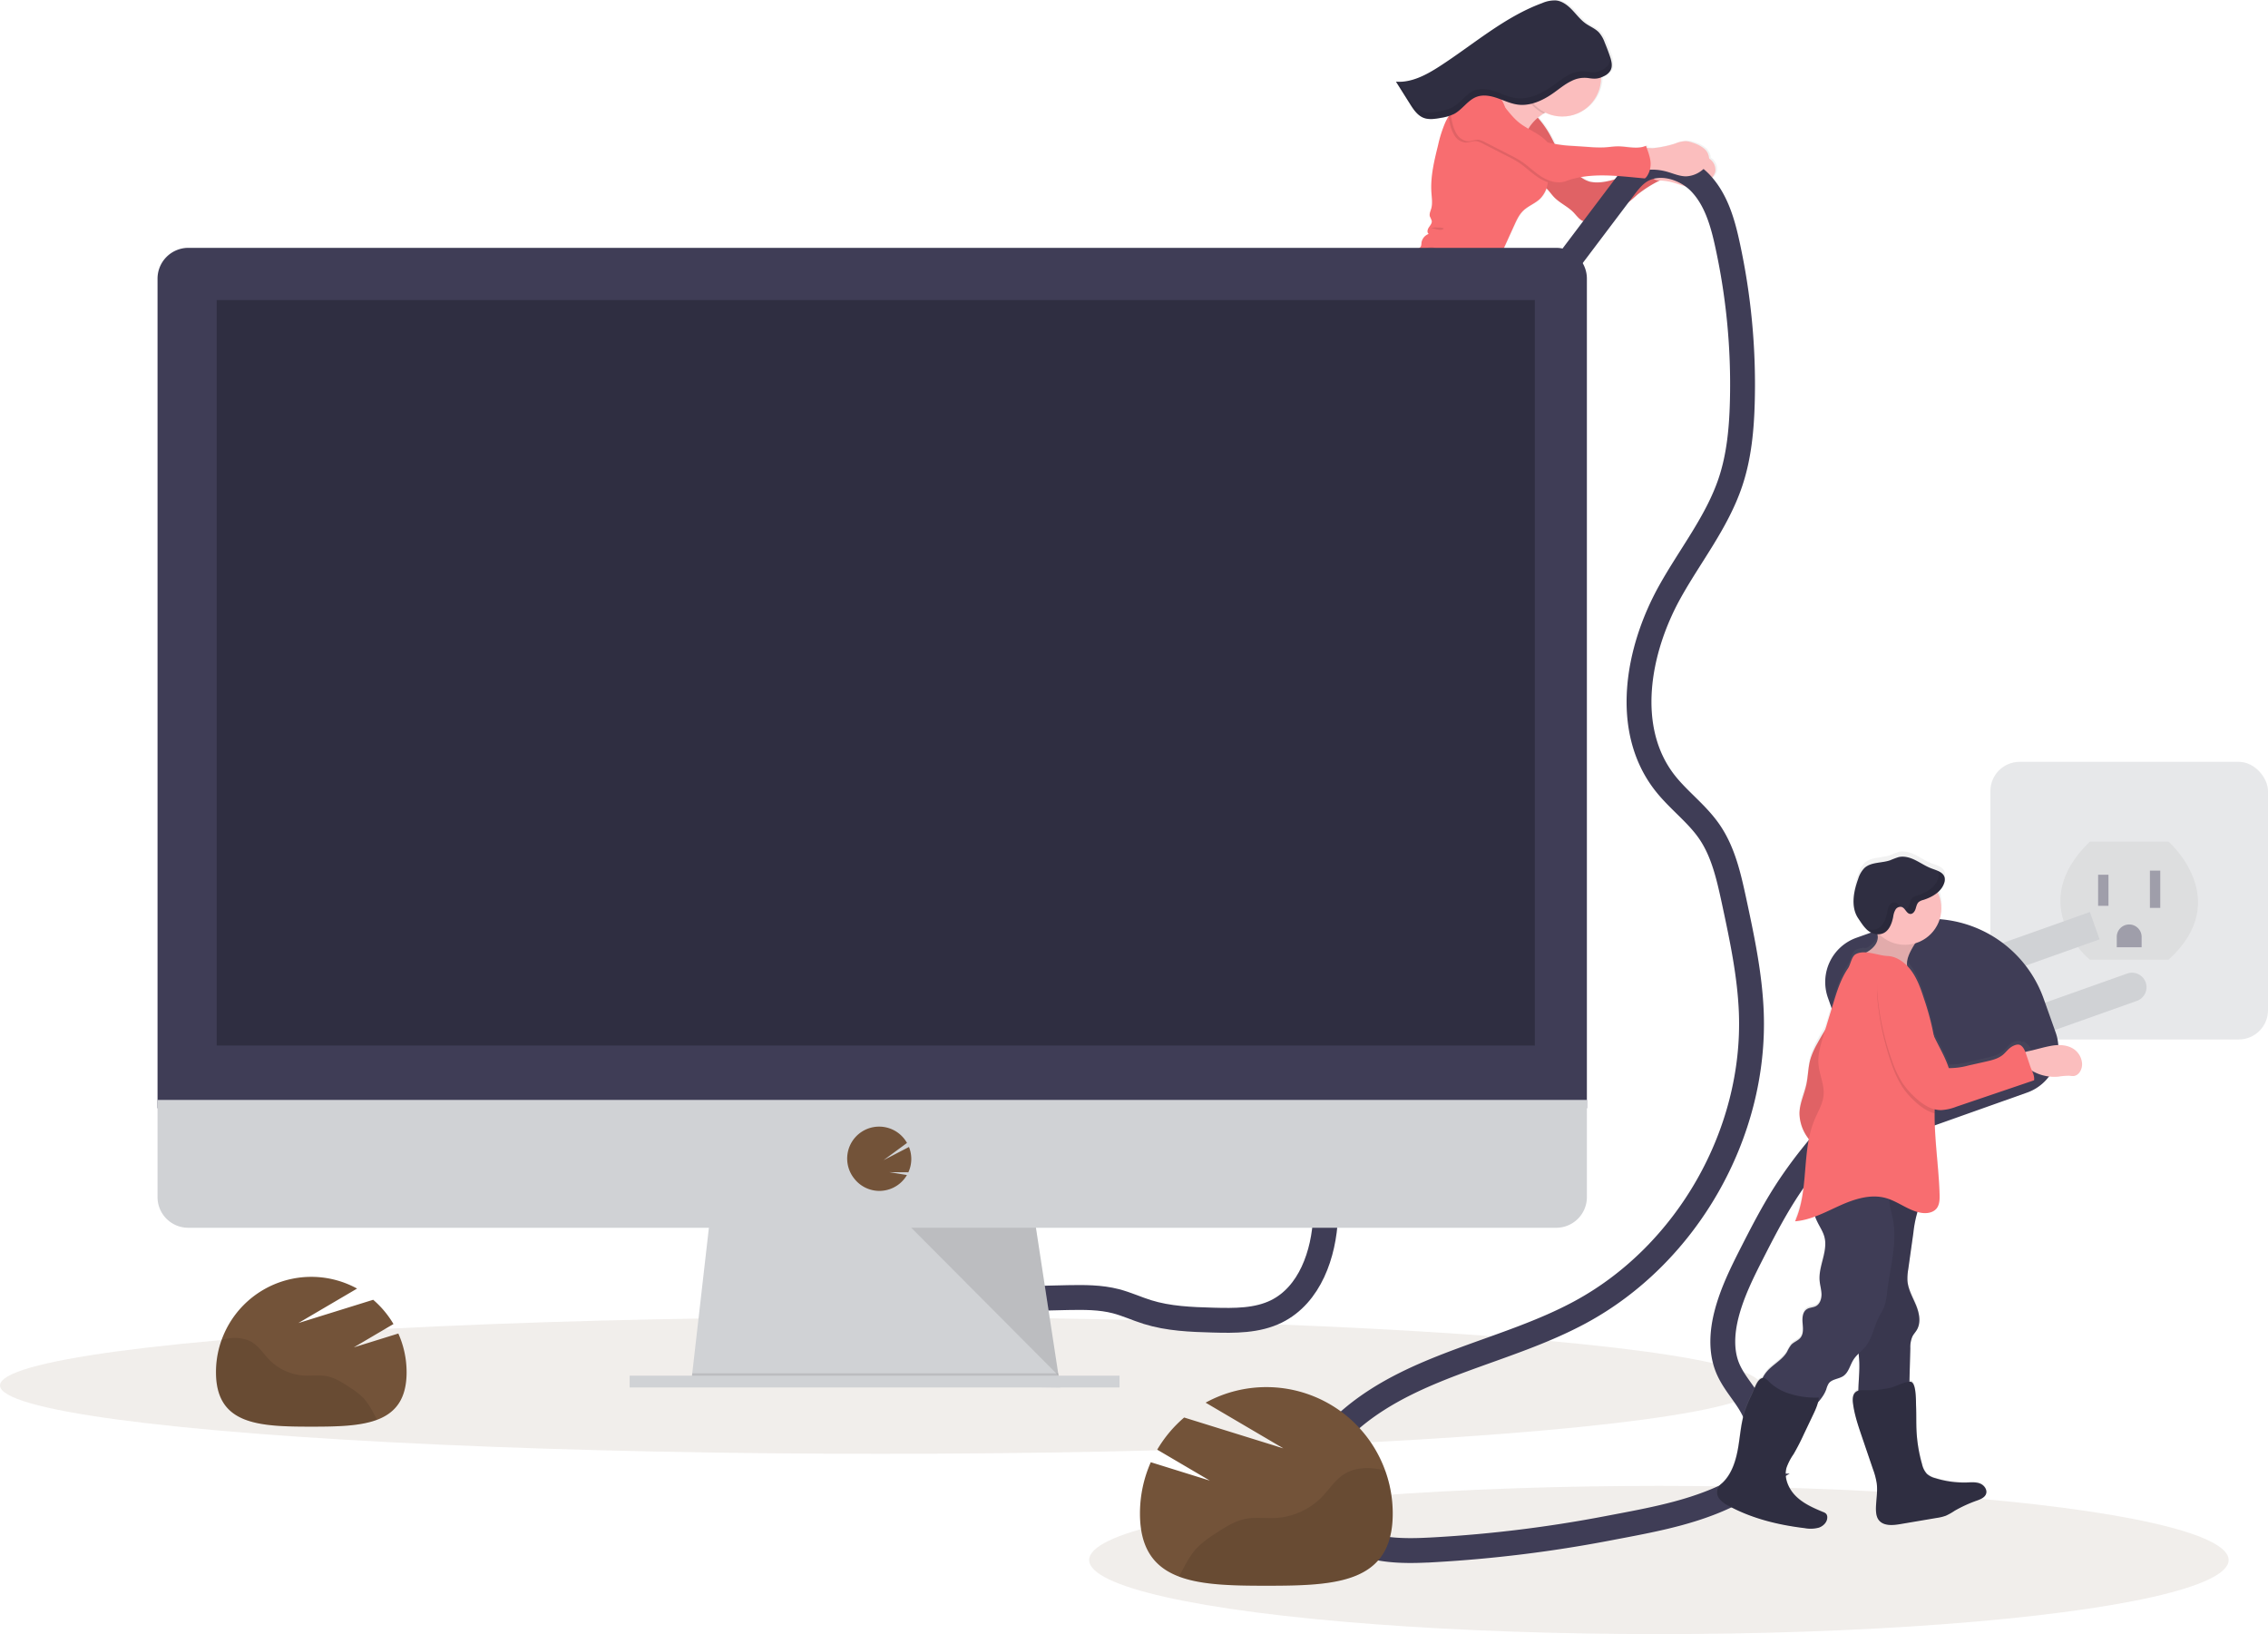 <svg data-name="Layer 1" xmlns="http://www.w3.org/2000/svg" xmlns:xlink="http://www.w3.org/1999/xlink" width="1094.72" height="788.69" viewBox="0 0 1094.72 788.69"><defs><linearGradient id="a" x1="2938.83" y1="215.4" x2="2938.83" y2="-91.93" gradientTransform="rotate(59.3 1726.545 -1812.88)" gradientUnits="userSpaceOnUse"><stop offset="0" stop-color="gray" stop-opacity=".25"/><stop offset=".54" stop-color="gray" stop-opacity=".12"/><stop offset="1" stop-color="gray" stop-opacity=".1"/></linearGradient><linearGradient id="b" x1="1364.21" y1="820.42" x2="1364.21" y2="492.03" gradientTransform="matrix(-1 -.04 -.04 1 2349.24 29.65)" xlink:href="#a"/></defs><g opacity=".5"><rect x="960.72" y="367.69" width="134" height="134" rx="14.12" fill="#d0d2d5"/><path d="M1008.72 406.2h38s32 28 0 57h-38s-32-26 0-57z" opacity=".1"/><path fill="#3f3d56" d="M1012.72 422.19h5v15h-5zm25-2h5v18h-5zm-10 26a6 6 0 0 1 6 6v5h-12v-5a6 6 0 0 1 6-6z"/></g><path d="M674.41 294.11c3.17-.07 6.33.17 9.49 0 2.89-.14 5.76-.61 8.65-.9 4.94-.49 9.92-.45 14.88-.66 3.26-.14 6.7-.46 9.34-2.38 2.48-1.79 3.86-4.71 6.07-6.83 9-8.65 15.17-20.22 23.17-29.82 2-2.44 4.09-4.87 5.9-7.48 3.47-5 5.92-10.67 8.36-16.27a45.11 45.11 0 0 0 2.4-6.42c.45-1.76.68-3.58 1.28-5.3 1.24-3.52 4.22-6.6 4.58-10.31l-.42.06c3.64-4.63 3.08-12.7 4.88-18.63a80.28 80.28 0 0 1 4.17-10.29l6.69-14.57c1.15-2.5 2.35-5.08 4.34-7 2.41-2.33 5.77-3.49 8.19-5.81a12.71 12.71 0 0 0 3.14-5.11l.21.2c1.28 1.25 2.28 2.78 3.53 4.07 2.69 2.78 6.42 4.37 9.16 7.1 1.4 1.39 2.55 3.08 4.24 4.09a4.7 4.7 0 0 0 5.44-.67c4.91-4.32 12.23-4.72 17.54-8.53 1.47-1.06 2.75-2.35 4.13-3.51a56.32 56.32 0 0 1 10.67-6.7 26.61 26.61 0 0 1 6.59.94c3.08.85 6.09 2.26 9.29 2.2a13.4 13.4 0 0 0 7.81-3c1.63-1.26 3.12-3 3.36-5a6.42 6.42 0 0 0-2.4-5.4c-.22-.19-.45-.36-.68-.53A6.68 6.68 0 0 0 876 127a16 16 0 0 0-5.45-2.78 11.69 11.69 0 0 0-3.44-.78 15.7 15.7 0 0 0-5.34 1.25 51.34 51.34 0 0 1-10.47 2.2c-.63.06-1.91-.07-3-.08l-.37-1.06c-4.16 1.92-9 .34-13.56.35-2.22 0-4.43.39-6.64.53a59.92 59.92 0 0 1-7.34-.16L813 126a87.11 87.11 0 0 1-9.42-1c-.83-1.69-1.66-3.38-2.59-5a46.27 46.27 0 0 0-5.49-7.63 26.52 26.52 0 0 1 2.64-2l.18-.11c.23-.13.51-.27.82-.41a18.93 18.93 0 0 0 27.06-17.08 14.5 14.5 0 0 0 1.6-.73c.3-.16.6-.33.89-.52l.43-.29a8.34 8.34 0 0 0 .78-.67c.12-.12.24-.24.35-.37a4.78 4.78 0 0 0 .57-.84c.06-.12.12-.23.17-.35s0-.09.05-.14.07-.18.1-.26 0-.12.05-.18l.06-.24a1.29 1.29 0 0 0 0-.19v-.44a1.64 1.64 0 0 1 0-.22 1.7 1.7 0 0 0 0-.22v-.22a1.62 1.62 0 0 0 0-.22v-.27a1.79 1.79 0 0 0 0-.23v-.91a1.16 1.16 0 0 0 0-.18 2.33 2.33 0 0 0 0-.28v-.16c0-.05 0-.2-.07-.3v-.14l-.09-.32v-.12c0-.11-.07-.22-.1-.33v-.1l-.12-.36v-.06c0-.17-.11-.35-.17-.52-.75-2.16-1.56-4.31-2.42-6.43a15.64 15.64 0 0 0-2.78-4.86c-1.77-1.88-4.31-2.82-6.43-4.32-2.5-1.76-4.37-4.25-6.49-6.47s-4.69-4.23-7.74-4.6a15.16 15.16 0 0 0-7.06 1.29c-18.37 6.78-33.41 20.14-49.88 30.74-6.41 4.13-13.59 8-21.18 7.47l6.7 10.64c.32.52.65 1 1 1.54s.7 1 1.07 1.5a12.07 12.07 0 0 0 3.51 3.22 7.69 7.69 0 0 0 1.08.52 8.88 8.88 0 0 0 1 .31c2.39.57 5 .09 7.42-.39.83-.16 1.66-.33 2.48-.52l1-.28h.16v.16c-.56 1-1.09 1.91-1.56 2.9a60.81 60.81 0 0 0-3.57 11.12c-1.89 7.5-3.79 15.16-3.29 22.86.17 2.6.61 5.26-.14 7.76-.36 1.23-1 2.49-.66 3.71a17.12 17.12 0 0 1 .92 2.18c.16 1.16-.76 2.16-1.42 3.12s-1 2.49-.06 3.16a5.39 5.39 0 0 0-3.57 4.45 3.79 3.79 0 0 1-.34 1.71 4.23 4.23 0 0 1-1 .93 5.39 5.39 0 0 0-1.87 3.36c-1.93 0-3.56 1.88-5.32 3a21.45 21.45 0 0 1-4.85 1.76c-4.83 1.54-9 4.71-12.77 8.05-2.1 1.83-4.22 3.85-5.14 6.47-.3.86-.46 1.76-.72 2.63a18.14 18.14 0 0 1-2.32 4.74 34.23 34.23 0 0 1-7 7.82 18.59 18.59 0 0 0-3.6 3.86c-1.53 2.21-4.64 2.87-6.28 5a23.75 23.75 0 0 1-2 3c-1.27 1.2-3.19 1.3-4.81 2-3.79 1.57-5.54 6-8.92 8.34a.94.94 0 0 1-.67.22c-.29 0-.46-.35-.71-.52-.49-.33-1.14-.08-1.72.07s-1.36.09-1.51-.49c-8.15-4.94-16.16-10.3-24.32-15.24l-3.72-2.25-19.9-12.06a1.48 1.48 0 0 0-1.57 0l-.62.43c-1-1.06-2.11-2-2.77-2.78-.27-.31-.54-.62-.82-.92a1.22 1.22 0 0 0 .53-.1 1 1 0 0 0 .43-1.3 3.26 3.26 0 0 0-.92-1.17 22.15 22.15 0 0 1-2.39-2.73 25.24 25.24 0 0 0-2.63-3.44 4.83 4.83 0 0 0-3.9-1.55 6.33 6.33 0 0 0-2.26.91 37.09 37.09 0 0 0-7.5 5.75.79.79 0 0 0-.33.62c0 .2.2.35.22.54a.7.7 0 0 1-.19.5 20.93 20.93 0 0 1-4.73 4.31q-3.81 2.85-7.45 5.92a10.42 10.42 0 0 0-3.48 4.25 8.31 8.31 0 0 0 .61 5.9c1.66 3.91 4.57 7.15 7.45 10.28a3.64 3.64 0 0 0 1.91 1.34 2.43 2.43 0 0 0 1.73-.42c1.77-1.16 2.06-3.56 2.19-5.66.05-1 .11-1.92.17-2.88a1.33 1.33 0 0 1 .11-.56 1.4 1.4 0 0 1 .61-.49l2.75-1.45c-.08-.13-.17-.26-.26-.39a11.21 11.21 0 0 1 6.49-.42c1.46.43 2.8 1.3 4.2 1.84a9.29 9.29 0 0 0 1 5.42c5.13.53 9.75 2.81 14.34 5.11a114.33 114.33 0 0 1 10.78 6.09q4.24 2.76 8.3 5.77c3.84 2.84 7.55 5.85 11.22 8.89a54.11 54.11 0 0 0 7.67 5.65c7.22 4.05 16.9 4.19 23.53-.86 8.36-6.37 19-9.68 28-15.19a31.6 31.6 0 0 0 7.25-5.57 4.94 4.94 0 0 1-.12.77c-.54 2.49-2.69 4.29-3.5 6.81-.63 2-.4 4.31-1.62 6-.93 1.29-2.67 2.21-2.72 3.8 0 .44.13.88.13 1.32a4.13 4.13 0 0 1-.48 1.59c-1 2.25-2.12 4.61-4.17 6-.8.55-1.82 1.05-2 2a1.89 1.89 0 0 1-.21.79c-.34.47-1.09.22-1.63.42-.75.28-.87 1.25-1.17 2a3.24 3.24 0 0 1-3.27 1.92c-6.83-.83-13.54 2.26-20.42 2.08-2.37-.07-4.73-.31-7.11-.33-7.3-.06-14.45 2-21.48 4a11.34 11.34 0 0 0-1.42 4.5 17.37 17.37 0 0 1-7.35.28 15.67 15.67 0 0 0-1.84-.25 2.77 2.77 0 0 0 .16-1.42 40.15 40.15 0 0 0-8.23 3.67c-1.71 1-3.52 2.4-3.68 4.37a6.57 6.57 0 0 0 .32 2.24l.93 3.53a3.72 3.72 0 0 0 .83 1.77c.31.3.72.48 1 .8a3.14 3.14 0 0 1 .54 1.27l.78 3.06a19.46 19.46 0 0 1 .62 3.11c.09 1 0 1.92.07 2.88a29.93 29.93 0 0 0 .69 4.7l1.11 5.54a18.91 18.91 0 0 0 1.31 4.5c.47 1 1.1 1.86 1.48 2.86.3.77.44 1.59.8 2.32a6.19 6.19 0 0 0 2.9 2.68 3.23 3.23 0 0 0 1.41.44c1.42 0 2.44-1.32 3.1-2.58a15.6 15.6 0 0 0 2.07-7.52c0-1.06-.21-2.11-.3-3.17-.24-3 .62-5.92.62-8.91a1.75 1.75 0 0 0-1.25-1.82c.09-2.54.08-5.23 1.42-7.4a11.15 11.15 0 0 1 2.44-2.65c.37 1.18.78 2.35 1.24 3.49 7.61-2.22 15.47-4.36 23.44-4.56zM837 140.54c-.54.2-1.09.4-1.65.58-4.66 1.55-10 3.06-14.82 2a12.87 12.87 0 0 1-4.06-2l-.35-.22c6.79-1.19 13.88-.9 20.88-.36z" transform="translate(-52.64 -55.65)" fill="url(#a)"/><path d="M811.42 74.6a15.45 15.45 0 0 1 5.31-1.23 11.65 11.65 0 0 1 3.42.79 16.08 16.08 0 0 1 5.44 2.8 6.51 6.51 0 0 1 2.41 5.4c-.23 2-1.71 3.73-3.33 5a13.27 13.27 0 0 1-7.76 3c-3.18.05-6.18-1.38-9.25-2.23a26.56 26.56 0 0 0-6.86-1 15 15 0 0 1-3.49-.22 3.74 3.74 0 0 1-2.68-2.06 5.28 5.28 0 0 1 0-3c.23-1.24.19-4.18 1.29-4.92.88-.6 4-.12 5.08-.21a50.14 50.14 0 0 0 10.42-2.12z" fill="#fbbebe"/><path d="M740.03 54.47a46.24 46.24 0 0 1 7.75 10c3.52 6.14 5.76 13.28 11.06 18a37.32 37.32 0 0 0 4.47 3.23 12.9 12.9 0 0 0 4.06 2c4.76 1.07 10.1-.42 14.74-2a93.35 93.35 0 0 0 13.33-6 11 11 0 0 0 1.56 5.48c1.11 1.57 3.38 2.49 5 1.5a59.3 59.3 0 0 0-11.53 7.13c-1.37 1.16-2.64 2.44-4.1 3.49-5.27 3.79-12.56 4.17-17.43 8.47a4.69 4.69 0 0 1-5.41.65c-1.69-1-2.84-2.72-4.23-4.11-2.74-2.74-6.46-4.34-9.15-7.13-1.25-1.29-2.25-2.82-3.53-4.08-1.83-1.8-4.21-3-5.89-5-1.25-1.47-2-3.26-3.17-4.83-1-1.36-2.18-2.55-3.07-4-2.18-3.47-2.16-8-.91-11.89s4.12-7.52 6.45-10.91z" fill="#f86d70"/><path d="M740.03 54.47a46.24 46.24 0 0 1 7.75 10c3.52 6.14 5.76 13.28 11.06 18a37.32 37.32 0 0 0 4.47 3.23 12.9 12.9 0 0 0 4.06 2c4.76 1.07 10.1-.42 14.74-2a93.35 93.35 0 0 0 13.33-6 11 11 0 0 0 1.56 5.48c1.11 1.57 3.38 2.49 5 1.5a59.3 59.3 0 0 0-11.53 7.13c-1.37 1.16-2.64 2.44-4.1 3.49-5.27 3.79-12.56 4.17-17.43 8.47a4.69 4.69 0 0 1-5.41.65c-1.69-1-2.84-2.72-4.23-4.11-2.74-2.74-6.46-4.34-9.15-7.13-1.25-1.29-2.25-2.82-3.53-4.08-1.83-1.8-4.21-3-5.89-5-1.25-1.47-2-3.26-3.17-4.83-1-1.36-2.18-2.55-3.07-4-2.18-3.47-2.16-8-.91-11.89s4.12-7.52 6.45-10.91z" opacity=".1"/><path d="M562.3 146.82a10.36 10.36 0 0 0-2.82-2.55 8.54 8.54 0 0 0-5.27-.54c-4.46.68-8.6 2.72-12.52 5-3.16 1.81-6.3 3.82-8.56 6.67a6.85 6.85 0 0 0-1.51 3 6.18 6.18 0 0 0 .23 2.73 6.6 6.6 0 0 0 3.57 4.62c2.09.82 4.42-.05 6.52-.85 2.82-1.09 5.92-2.1 8.82-1.24 2.15.64 4 2.27 6.27 2.33 2.67.08 4.83-2.08 6.53-4.14 1.47-1.8 4.69-5.05 4.48-7.58s-4.16-5.64-5.74-7.45zm33.7 77.83a17.27 17.27 0 0 1-7.5.31c-1.52-.28-3.38-.64-4.35.55a3.58 3.58 0 0 0-.61 1.48c-2.49 10.19-.21 21 4 30.65a.94.94 0 0 0 .28.42c.27.2.64.06.95-.07a11.28 11.28 0 0 0 2.83-1.65c1.92-1.74 2.33-4.57 2.42-7.16s.05-5.33 1.39-7.55c1.68-2.75 5.19-4.09 6.57-7 1.11-2.37.53-5.18-.45-7.6-.33-.84-.46-3-1.24-3.41s-3.4.79-4.29 1.03z" fill="#fbbebe"/><path d="M562.01 145.8a1 1 0 0 0 .42-1.3 3.38 3.38 0 0 0-.92-1.18 20.69 20.69 0 0 1-2.38-2.74 27.68 27.68 0 0 0-2.63-3.44 4.85 4.85 0 0 0-3.89-1.56 6 6 0 0 0-2.25.9 36.36 36.36 0 0 0-7.45 5.72c-.17.17-.36.38-.32.62s.2.34.22.54a.69.69 0 0 1-.18.49 20.68 20.68 0 0 1-4.7 4.29q-3.78 2.84-7.4 5.9a10.3 10.3 0 0 0-3.45 4.23 8.41 8.41 0 0 0 .63 5.89c1.67 3.92 4.58 7.16 7.45 10.31a3.78 3.78 0 0 0 1.92 1.35 2.42 2.42 0 0 0 1.72-.42c1.75-1.15 2-3.55 2.15-5.64l.16-2.89a1.29 1.29 0 0 1 .11-.55 1.35 1.35 0 0 1 .61-.49l2.72-1.44a8.77 8.77 0 0 0-8-4.16 3 3 0 0 1-2.14-.29 1.76 1.76 0 0 1 0-2.44 5.38 5.38 0 0 1 2.36-1.31c7.17-2.63 13.65-6.85 20.61-10a5.29 5.29 0 0 1 2.46-.57c.7.05 1.52.46 2.17.18zm28.25 104.72c-.32.6-.43 1.3-.78 1.89s-1.11 1-1.7.7a1.75 1.75 0 0 1-.66-.89 37.36 37.36 0 0 1-2.45-22.06 13.91 13.91 0 0 1 1.07-3.52c.53-1.08 1.3-2.18 1.08-3.36a39.64 39.64 0 0 0-8.18 3.64c-1.7 1-3.49 2.39-3.65 4.35a6.84 6.84 0 0 0 .33 2.24l.94 3.53a3.65 3.65 0 0 0 .84 1.77c.3.3.71.49 1 .81a3 3 0 0 1 .54 1.26l.79 3.06a19.6 19.6 0 0 1 .63 3.12c.09 1 0 1.92.08 2.88a31 31 0 0 0 .7 4.69l1.13 5.54a19.26 19.26 0 0 0 1.32 4.5c.47 1 1.1 1.86 1.49 2.87.29.77.44 1.59.8 2.32a6.29 6.29 0 0 0 2.89 2.69 3.39 3.39 0 0 0 1.41.45c1.41.05 2.42-1.32 3.08-2.58a15.56 15.56 0 0 0 2-7.5c0-1.06-.22-2.11-.31-3.17-.25-3 .59-5.91.58-8.9.02-2.8-3.94-2.27-4.97-.33z" fill="#f86d70"/><path d="M736.98 76.29a22.08 22.08 0 0 1-8-6.25 38.19 38.19 0 0 1-3-4.45 135.15 135.15 0 0 1-9.75-20.07c4.26.87 8.73 1.66 12.92.46a17.84 17.84 0 0 0 6-3.18 51.87 51.87 0 0 0 6.32-6.17 60.76 60.76 0 0 0 5 8c1.07 1.44 4.69 4.37 4.42 6.33s-4.27 2.94-5.89 3.87l-.17.11a22.68 22.68 0 0 0-6.15 5.73c-3.14 4.46-4.23 10.68-1.7 15.62z" fill="#fbbebe"/><path d="M745.08 54.79a18.74 18.74 0 0 1-9.85-12 51.87 51.87 0 0 0 6.32-6.17 60.76 60.76 0 0 0 5 8c1.07 1.44 4.69 4.37 4.42 6.33s-4.27 2.91-5.89 3.84z" opacity=".1"/><circle cx="754.08" cy="37.53" r="18.73" fill="#fbbebe"/><path d="M713.11 154.2a8.74 8.74 0 0 1-8.62.21 16.59 16.59 0 0 1-3.72-3.13c-6.15-6.31-12-13-16.11-20.83a14.44 14.44 0 0 1-1.82-5.37 5.9 5.9 0 0 1 1.93-5.12 4.16 4.16 0 0 0 1-.93 3.75 3.75 0 0 0 .33-1.7 5.31 5.31 0 0 1 3.54-4.43c-1-.68-.6-2.19.05-3.16s1.56-2 1.4-3.12a17.12 17.12 0 0 0-.92-2.18c-.36-1.22.29-2.48.64-3.7.73-2.5.29-5.16.11-7.76-.53-7.7 1.34-15.34 3.19-22.83a61.24 61.24 0 0 1 3.52-11.1c.47-1 1-2 1.54-2.89a76.83 76.83 0 0 1 6.29-8.75 11.36 11.36 0 0 1 4.29-3.84 4.24 4.24 0 0 1 .5-.18 10.88 10.88 0 0 1 3.82-.29c3.38.21 6.93 1 9.34 3.38s3.19 5.72 4.28 8.94a24.63 24.63 0 0 0 1.26 3.15c1.59 3.16 4.18 5.68 6.73 8.13l2.77 2.67c1.39 1.34 3.8 1 5.11 2.41a6.48 6.48 0 0 1 1.17 2.24 34.75 34.75 0 0 1 2.55 11.33 18.75 18.75 0 0 1-.15 2.59 13.64 13.64 0 0 1-3.79 8c-2.4 2.31-5.74 3.45-8.13 5.77-2 1.92-3.16 4.49-4.3 7l-6.61 14.54a82.39 82.39 0 0 0-4.11 10.25c-2.08 6.99-.9 16.85-7.08 20.7z" fill="#f86d70"/><path d="M655.36 236.6c-4.94.2-9.89.14-14.81.61-2.87.28-5.73.75-8.61.87-3.14.14-6.29-.11-9.44-.05-7.93.17-15.75 2.28-23.38 4.46a44.4 44.4 0 0 1-3.31-16.57 10.57 10.57 0 0 1 0-1.13 11.37 11.37 0 0 1 1.41-4.58c7-2 14.1-4 21.37-3.9 2.37 0 4.72.28 7.08.35 6.85.21 13.51-2.86 20.31-2a3.2 3.2 0 0 0 3.25-1.91c.29-.74.41-1.71 1.16-2 .54-.2 1.28.05 1.62-.41a2.1 2.1 0 0 0 .21-.79c.2-1 1.21-1.45 2-2 2-1.38 3.13-3.74 4.13-6a4.07 4.07 0 0 0 .47-1.58c0-.44-.14-.88-.13-1.33 0-1.58 1.77-2.49 2.69-3.78 1.21-1.7 1-4 1.59-6 .8-2.52 2.93-4.31 3.46-6.79a4.94 4.94 0 0 0 .12-.77 31.32 31.32 0 0 1-7.21 5.54c-8.88 5.47-19.5 8.74-27.79 15.07-6.58 5-16.22 4.85-23.42.78a54.16 54.16 0 0 1-7.66-5.67c-3.66-3-7.36-6.07-11.19-8.93q-4-3-8.29-5.79a114.13 114.13 0 0 0-10.74-6.29c-4.58-2.32-9.19-4.62-14.29-5.17a10.53 10.53 0 0 1-.28-8.64 29.14 29.14 0 0 1 4.68-7.55 21.78 21.78 0 0 1 5.36-5.47 1.46 1.46 0 0 1 1.56 0l19.82 12.17 3.71 2.27c8.13 5 16.13 10.35 24.26 15.32.15.57.94.64 1.51.49s1.22-.39 1.71-.06c.24.16.41.46.71.52a1 1 0 0 0 .66-.22c3.36-2.31 5.08-6.75 8.85-8.3 1.61-.66 3.52-.76 4.78-2a22.71 22.71 0 0 0 2-3c1.63-2.13 4.72-2.77 6.23-5a18.35 18.35 0 0 1 3.57-3.84 33.83 33.83 0 0 0 7-7.79 18.08 18.08 0 0 0 2.29-4.72c.26-.87.42-1.77.71-2.63.91-2.62 3-4.63 5.09-6.45 3.79-3.32 7.88-6.47 12.68-8a21.44 21.44 0 0 0 4.83-1.75c1.93-1.18 3.7-3.37 5.91-2.86a5 5 0 0 1 2.19 1.38 69.61 69.61 0 0 1 7.45 8.53q5.35 6.81 10.69 13.63a15.75 15.75 0 0 0 4.19 4.15 11.49 11.49 0 0 0 7.75 1c-.35 3.71-3.3 6.77-4.52 10.29-.59 1.71-.82 3.53-1.26 5.28a43.25 43.25 0 0 1-2.37 6.41c-2.4 5.59-4.82 11.21-8.26 16.23-1.78 2.61-3.83 5-5.84 7.45-7.93 9.57-14 21.11-23 29.72-2.18 2.11-3.56 5-6 6.81-2.65 1.96-6.07 2.26-9.26 2.39z" fill="#434175"/><path d="M693.04 109.72a5.43 5.43 0 0 0-2.5.75c1.83-.64 4.06 1.07 5.75.26.79-.38.67-.49 0-.72-1.01-.34-2.23-.03-3.25-.29z" opacity=".1"/><path fill="#d0d2d5" d="M935.241 466.28l73.503-26.101 4.685 13.192-73.503 26.102zm24.589 27.357l66.906-23.759a7 7 0 0 1 8.94 4.254 7 7 0 0 1-4.255 8.94l-66.907 23.758-4.684-13.193z"/><path d="M896.087 452.598l16.303-5.789a58 58 0 0 1 74.065 35.248l5.789 16.303a22.68 22.68 0 0 1-13.783 28.962l-49.587 17.608a22.68 22.68 0 0 1-28.962-13.783l-17.608-49.587a22.68 22.68 0 0 1 13.783-28.962z" fill="#3f3d56"/><path d="M692.14 119.48a3.88 3.88 0 0 0-2.11-.13 4.46 4.46 0 0 0-2.75 1.35 1.5 1.5 0 0 0 1.23 0 7.27 7.27 0 0 1 2-.22c.58 0 2.31.64 2.76.36.66-.43-.68-1.19-1.13-1.36zm54.99-31.54a19.42 19.42 0 0 1-4.28-2.06c-3.51-2.23-6.46-5.26-9.93-7.54a55.25 55.25 0 0 0-5.43-3l-11.71-6a11.87 11.87 0 0 0-2.84-1.16c-1.91-.42-4.06.86-6 .59a7.23 7.23 0 0 1-4.88-3.37 17.57 17.57 0 0 1-2.2-5.67 29.09 29.09 0 0 1-.67-3.59 16 16 0 0 1-.07-3.79 9.48 9.48 0 0 1 3.3-6.46 12.09 12.09 0 0 1 4.64-2 19.37 19.37 0 0 1 3.21-.53 11.43 11.43 0 0 1 1.85 0c4.42.35 8.16 3.35 11.11 6.65 1.55 1.74 3 3.61 4.48 5.38a24.63 24.63 0 0 0 1.26 3.15c1.59 3.16 4.18 5.68 6.73 8.13l2.77 2.67c1.39 1.34 3.8 1 5.11 2.41a6.48 6.48 0 0 1 1.17 2.24 34.75 34.75 0 0 1 2.53 11.36 18.75 18.75 0 0 1-.15 2.59zm-91.07 127.98l-60.26 8.87a11.37 11.37 0 0 1 1.41-4.58c7-2 14.1-4 21.37-3.9 2.37 0 4.72.28 7.08.35 6.85.21 13.51-2.86 20.31-2a3.2 3.2 0 0 0 3.25-1.91c.29-.74.41-1.71 1.16-2 .54-.2 1.28.05 1.62-.41a2.1 2.1 0 0 0 .21-.79c.2-1 1.21-1.45 2-2 2-1.38 3.13-3.74 4.13-6a4.07 4.07 0 0 0 .47-1.58c0-.44-.14-.88-.13-1.33 0-1.58 1.77-2.49 2.69-3.78 1.21-1.7 1-4 1.59-6 .8-2.52 2.93-4.31 3.46-6.79l.26-.34 10.26-4z" opacity=".1"/><ellipse cx="425" cy="668.67" rx="425" ry="33" fill="#735339" opacity=".1"/><ellipse cx="800.72" cy="752.92" rx="275" ry="35.77" fill="#735339" opacity=".1"/><path d="M475.25 641.95l.28-14.16q20-1.14 40-1.52c7.74-.14 15.58-.19 23.07 1.75 5.19 1.35 10.1 3.63 15.22 5.23 10.2 3.18 21 3.6 31.71 3.89 10.39.29 21.24.39 30.57-4.2 16.15-8 22.94-27.65 23.73-45.64s-2.79-36.12-.3-54" fill="none" stroke="#3f3d56" stroke-miterlimit="10" stroke-width="12"/><path fill="#d0d2d5" d="M511.81 669.66l-178.19-2.28.52-4.57 8.62-75.39h156.48l11.52 75.39.88 5.71.17 1.14z"/><path opacity=".1" d="M511.64 668.52h-88.93l-89.09-1.14.52-4.57h176.62l.88 5.71z"/><path fill="#d0d2d5" d="M303.92 663.95h236.45v5.71H303.92z"/><path d="M765.96 134.62a14.87 14.87 0 0 0-14.8-15H90.84a14.88 14.88 0 0 0-14.8 15v400.26h689.92z" fill="#3f3d56"/><path d="M76.04 530.88v46.89a14.8 14.8 0 0 0 14.8 14.8h660.32a14.8 14.8 0 0 0 14.8-14.8v-46.89z" fill="#d0d2d5"/><path fill="#2f2e41" d="M104.6 144.8h636.23v359.81H104.6z"/><path d="M424.43 574.78a15.43 15.43 0 0 0 12.13-5.89 15.28 15.28 0 0 0 1.2-1.77l-8.46-1.39 9.15.07a15.44 15.44 0 0 0 .29-12.22l-12.27 6.37 11.32-8.32a15.42 15.42 0 1 0-25.43 17.25 15.4 15.4 0 0 0 12.07 5.9z" fill="#735339"/><path opacity=".1" d="M439.85 592.56l71.09 71.39-10.91-71.39h-60.18z"/><path d="M745.18 141.87l38.18-50.59c2.28-3 4.63-6.13 7.76-8.29 9-6.22 22.19-2.54 29.72 5.43s10.69 19.06 13 29.78a316.11 316.11 0 0 1 7.16 75.15c-.32 13.29-1.51 26.72-5.74 39.33-6.42 19.18-19.43 35.33-29.26 53-15.83 28.47-22.46 66.44-2.42 92.13 6.53 8.37 15.42 14.77 21.45 23.51 6.81 9.87 9.46 21.94 12 33.66 3.79 17.7 7.59 35.51 8.29 53.6 2.26 58.49-31.09 116.93-82.59 144.75-35.75 19.32-79 24.92-110.09 51.12-11 9.23-20.48 22.8-17.78 36.86 2.2 11.41 12.22 20.08 23.22 23.85s22.93 3.46 34.53 2.8a636.33 636.33 0 0 0 83-10.25c23.23-4.44 46.42-8.27 66.67-20.49a14 14 0 0 0 5.05-4.53c1.31-2.19 1.53-4.84 1.71-7.39.55-7.51 1.07-15.3-1.58-22.35-3.09-8.24-10.14-14.48-13.52-22.6s-2.77-17.47-.58-26c2.7-10.54 7.61-20.36 12.55-30.05 4.81-9.44 9.69-18.85 15.35-27.8 15.94-25.16 37.72-46 59.27-66.55" fill="none" stroke="#3f3d56" stroke-miterlimit="10" stroke-width="12"/><path d="M808.36 69.35a15 15 0 0 1 5.31-1.23 12 12 0 0 1 3.42.78 16.1 16.1 0 0 1 5.44 2.81 6.49 6.49 0 0 1 2.41 5.4c-.23 2-1.71 3.72-3.33 5a13.22 13.22 0 0 1-7.76 3c-3.18 0-6.18-1.38-9.25-2.24a26.55 26.55 0 0 0-6.86-1 15 15 0 0 1-3.49-.23 3.73 3.73 0 0 1-2.68-2.05 5.38 5.38 0 0 1 0-2.95c.24-1.24.2-4.19 1.3-4.93.88-.59 4-.11 5.08-.2a51.46 51.46 0 0 0 10.41-2.16z" fill="#fbbebe"/><path d="M794.49 70.35c-4.14 1.9-9 .32-13.5.31-2.21 0-4.41.37-6.61.5a59.44 59.44 0 0 1-7.31-.19l-7.32-.5a62.44 62.44 0 0 1-12.79-1.76c-3.58-4.22-9.39-6.08-13.71-9.52-3.46-2.76-5.94-6.52-8.89-9.83s-6.69-6.3-11.1-6.65a16.41 16.41 0 0 0-5.07.54 11.82 11.82 0 0 0-4.63 2 9.44 9.44 0 0 0-3.3 6.46 21.68 21.68 0 0 0 .73 7.38 17.62 17.62 0 0 0 2.2 5.68 7.34 7.34 0 0 0 4.89 3.37c1.93.26 4.07-1 6-.6a11.87 11.87 0 0 1 2.84 1.16l11.72 6a56.26 56.26 0 0 1 5.42 3c3.48 2.28 6.42 5.31 9.93 7.54s7.94 3.63 11.84 2.17c12-4.47 25.52-2.39 38.25-1.28-.08-.24.44-.46.59-.66a10.75 10.75 0 0 0 2-7.49c-.31-2.63-1.31-5.11-2.18-7.63z" fill="#f86d70"/><path d="M774.36 36.66a6.85 6.85 0 0 0 3-2.68c1.14-2.11.44-4.7-.34-7s-1.57-4.31-2.44-6.43a15.49 15.49 0 0 0-2.78-4.87c-1.77-1.89-4.3-2.84-6.41-4.33-2.5-1.77-4.37-4.28-6.48-6.49S754.22.6 751.18.23a14.94 14.94 0 0 0-6.82 1.27c-18.26 6.71-33.19 20-49.54 30.54-6.36 4.11-13.5 7.94-21 7.39l6.71 10.66c1.71 2.73 3.63 5.62 6.63 6.79 2.65 1 5.61.5 8.39 0a22.61 22.61 0 0 0 6.39-1.92c4-2.17 6.57-6.68 10.87-8.25 3.21-1.17 6.79-.45 10 .67s6.36 2.64 9.74 3.1c6 .81 12-1.9 17-5.4 3-2.08 5.73-4.47 9-6a13.56 13.56 0 0 1 8-1.41c3.03.42 4.81.56 7.81-1.01z" fill="#2f2e41"/><path d="M777.36 33.98c1.12-2.07.46-4.61-.3-6.84a6 6 0 0 1-.5 3.77 7 7 0 0 1-3 2.68c-3 1.58-4.82 1.44-7.9.93a13.66 13.66 0 0 0-8 1.41c-3.25 1.57-6 4-9 6-5 3.5-11 6.2-17 5.39-3.39-.45-6.52-2-9.74-3.1s-6.81-1.84-10-.67c-4.29 1.57-6.83 6.09-10.86 8.25a22.71 22.71 0 0 1-6.39 1.92c-2.79.54-5.75 1.07-8.39 0-3-1.16-4.92-4.06-6.64-6.79l-4.75-7.55h-1.15l6.71 10.66c1.71 2.73 3.63 5.62 6.63 6.79 2.65 1 5.61.5 8.39 0a22.61 22.61 0 0 0 6.39-1.92c4-2.17 6.57-6.68 10.87-8.25 3.21-1.17 6.79-.45 10 .67s6.36 2.64 9.74 3.1c6 .81 12-1.9 17-5.4 3-2.08 5.73-4.47 9-6a13.56 13.56 0 0 1 8-1.41c3.08.5 4.9.64 7.89-.93a6.85 6.85 0 0 0 3-2.71z" opacity=".1"/><path d="M881.7 773.66a10 10 0 0 1 2.18-2.42c4.37-4.12 6.4-10.18 7.48-16.12s1.39-12 3.12-17.81a57.24 57.24 0 0 1 3.52-8.67c1-2.14 2.25-6.34 4.09-7.83a2.66 2.66 0 0 1 1.26-.61 14.65 14.65 0 0 1 3.62-4.82c2.86-2.59 6.35-4.65 8.26-8a17.64 17.64 0 0 1 1.93-3.29c1.29-1.43 3.33-2 4.52-3.51 1.55-1.94 1.2-4.71 1-7.19s0-5.43 2.14-6.72c1.28-.79 2.93-.72 4.26-1.41 2-1 2.79-3.53 2.75-5.78s-.74-4.44-.92-6.68c-.56-7.16 4.16-14.28 2.33-21.22-.69-2.63-2.26-4.92-3.43-7.36a17.2 17.2 0 0 1-1-2.54 35.57 35.57 0 0 1-9.73 2.35c5.51-12.36 4.11-26.73 6.68-40l-.33-.46a20.71 20.71 0 0 1-4.22-11.85c0-5 2.31-9.57 3.35-14.4.88-4.12.85-8.41 2-12.45a38.32 38.32 0 0 1 3.17-7.22c1.25-2.32 2.56-4.59 3.93-6.83q1.92-6.36 3.85-12.72c1.8-6 3.65-12 7.15-17.14 1.28-1.89 1.67-5.7 3.64-6.84a8.73 8.73 0 0 1 5.2-.91c2.78-1.56 5.22-3.81 5.57-6.89a6.68 6.68 0 0 0-.2-2h-.34c-4.41-.41-6.63-4.29-8.92-7.68-3.71-5.51-2.29-12.95 0-19.2a13 13 0 0 1 3-5.29c3.21-3 8.29-2.34 12.43-3.79a42.64 42.64 0 0 1 4.11-1.55c2.75-.65 5.63.26 8.15 1.52s4.87 2.92 7.51 3.92 5.9 1.79 6.55 4.5a4.91 4.91 0 0 1-.23 2.73 10.18 10.18 0 0 1-3.08 4.45 17.82 17.82 0 0 1-10.87 24.83 49 49 0 0 0-2.12 3.73c-1.16 2.24-2.14 4.88-1.75 7.28a21.37 21.37 0 0 1 2 2.44c2.87 4 4.5 8.7 6 13.38a139.66 139.66 0 0 1 4.84 18.27c2.44 5.18 5.42 10.14 7.19 15.59a35.2 35.2 0 0 0 9.38-1.25l8.44-1.92c2.93-.66 6-1.38 8.3-3.32 1.22-1 2.17-2.33 3.41-3.33s3.73-2.15 5.09-1.33a4 4 0 0 1 .69.53c1.23-2.5 9.1 7.73 3.72 8.74l.35 1c.71 2.07 2.22 4.59 1.84 6.75L997 588.21a23.19 23.19 0 0 1-7.56 1.67 12.21 12.21 0 0 1-3-.4v1.99c-.1 13.19 2 26.3 2.39 39.48.07 2.4 0 5-1.52 6.88-1.7 2.06-4.72 2.46-7.35 2a16.65 16.65 0 0 1-1.86-.41 69.45 69.45 0 0 0-1.92 10.1l-2.49 17.76a26.45 26.45 0 0 0-.39 5.54c.29 4.18 2.5 7.94 4.1 11.81s2.55 8.5.44 12.11c-.65 1.12-1.56 2.08-2.15 3.24a13.1 13.1 0 0 0-1 5.67q-.23 8.1-.44 16.18a1.89 1.89 0 0 1 1.26.26c2.08 1.61 1.85 9.33 2 11.72.16 4 0 8.08.22 12.12a71.1 71.1 0 0 0 2.68 16.13 10.29 10.29 0 0 0 2.29 4.61 9.82 9.82 0 0 0 4.06 2.11 46.58 46.58 0 0 0 15.42 2.1c2.11-.07 4.31-.27 6.27.53s3.54 3 2.83 5c-.61 1.68-2.46 2.48-4.13 3.11a64.81 64.81 0 0 0-11 5.06 29.31 29.31 0 0 1-4.26 2.41 21.58 21.58 0 0 1-4.38 1.08l-17.72 3c-3.63.63-8 1-10.31-2-1.25-1.62-1.43-3.82-1.37-5.87.1-4 .9-8.07.37-12.07a36.46 36.46 0 0 0-1.85-6.94l-5.32-15.72c-1.78-5.27-3.58-10.58-4.27-16.1-.25-2-.23-4.27 1.3-5.52a3.54 3.54 0 0 1 1.32-.68c.06-4.82.69-9.65.42-14.47-.07-1.2-.19-2.41-.29-3.61a16.82 16.82 0 0 0-2.48 2.92c-1.7 2.67-2.33 6.21-4.94 8-2.22 1.52-5.51 1.44-7.07 3.64a10.26 10.26 0 0 0-1.12 2.71 19.6 19.6 0 0 1-4 6.35 32.91 32.91 0 0 1-2.47 6.34q-2.21 4.65-4.4 9.3c-1.57 3.32-3.15 6.64-5 9.78a27 27 0 0 0-3.35 6.46c-1.41 4.94.88 10.36 4.53 14s8.44 5.73 13.16 7.68a3.62 3.62 0 0 1 1.35.8 2.58 2.58 0 0 1 .6 1.74c0 2.31-1.89 4.29-4.07 5a15.27 15.27 0 0 1-6.83.25c-12.78-1.55-25.52-4.67-36.82-10.88a13.22 13.22 0 0 1-4.4-3.39 5.18 5.18 0 0 1-.78-5.13z" transform="translate(-52.64 -55.65)" fill="url(#b)"/><path d="M883.08 493.76q-3.19 4.9-6 10.06a37.17 37.17 0 0 0-3.17 7.16c-1.17 4-1.13 8.28-2 12.36-1 4.8-3.34 9.38-3.34 14.29a20.5 20.5 0 0 0 4.22 11.77 56.63 56.63 0 0 0 8.82 9.1 187.62 187.62 0 0 0 12.48-61.21c.1-2.9.11-5.9-.94-8.6-.66-1.7-3.77-6.36-5.78-4.53-.73.67-.92 3.69-1.37 4.69a36.23 36.23 0 0 1-2.92 4.91z" fill="#f86d70"/><path d="M883.08 493.76q-3.19 4.9-6 10.06a37.17 37.17 0 0 0-3.17 7.16c-1.17 4-1.13 8.28-2 12.36-1 4.8-3.34 9.38-3.34 14.29a20.5 20.5 0 0 0 4.22 11.77 56.63 56.63 0 0 0 8.82 9.1 187.62 187.62 0 0 0 12.48-61.21c.1-2.9.11-5.9-.94-8.6-.66-1.7-3.77-6.36-5.78-4.53-.73.67-.92 3.69-1.37 4.69a36.23 36.23 0 0 1-2.92 4.91z" opacity=".1"/><path d="M990.43 504.69c3.91-.65 8.25-.33 11.29 2.2a9.32 9.32 0 0 1 3.24 6.16c.26 2.78-1.35 6.06-4.13 6.28a13.17 13.17 0 0 1-2-.13 29.88 29.88 0 0 0-5.24.43 21.42 21.42 0 0 1-18.24-7.36c-2.38-2.94.76-4.29 3.59-4.89 3.86-.82 7.63-2.03 11.49-2.69z" fill="#fbbebe"/><path d="M923.55 595.01l-2.48 17.62a26 26 0 0 0-.38 5.5c.29 4.15 2.49 7.88 4.09 11.72s2.56 8.43.45 12c-.65 1.12-1.57 2.06-2.15 3.21a13 13 0 0 0-1 5.64l-.68 25a158.71 158.71 0 0 1-23.18-.13 1.35 1.35 0 0 1-.86-.22 1.38 1.38 0 0 1-.29-.91c-.34-5.85.68-11.71.35-17.56-.12-2.14-.43-4.27-.46-6.42-.13-8.71 4.18-17.24 2.88-25.86a57.35 57.35 0 0 0-1.6-6.42c-4.11-15-3.24-30.77-2.34-46.25a1.18 1.18 0 0 1 .2-.7 1.23 1.23 0 0 1 .55-.3 28.48 28.48 0 0 1 25.78 4.91c1.09.88 3.84 1.73 4.56 2.77 1 1.47-.32 2.92-.89 4.48a56.89 56.89 0 0 0-2.55 11.92z" fill="#3f3d56"/><path d="M923.55 595.01l-2.48 17.62a26 26 0 0 0-.38 5.5c.29 4.15 2.49 7.88 4.09 11.72s2.56 8.43.45 12c-.65 1.12-1.57 2.06-2.15 3.21a13 13 0 0 0-1 5.64l-.68 25a158.71 158.71 0 0 1-23.18-.13 1.35 1.35 0 0 1-.86-.22 1.38 1.38 0 0 1-.29-.91c-.34-5.85.68-11.71.35-17.56-.12-2.14-.43-4.27-.46-6.42-.13-8.71 4.18-17.24 2.88-25.86a57.35 57.35 0 0 0-1.6-6.42c-4.11-15-3.24-30.77-2.34-46.25a1.18 1.18 0 0 1 .2-.7 1.23 1.23 0 0 1 .55-.3 28.48 28.48 0 0 1 25.78 4.91c1.09.88 3.84 1.73 4.56 2.77 1 1.47-.32 2.92-.89 4.48a56.89 56.89 0 0 0-2.55 11.92z" opacity=".1"/><path d="M877.18 589.69c1.17 2.43 2.74 4.7 3.43 7.31 1.83 6.89-2.88 14-2.32 21.06.18 2.23.87 4.4.92 6.63s-.77 4.71-2.75 5.73c-1.33.69-3 .62-4.25 1.4-2.11 1.28-2.35 4.22-2.14 6.67s.55 5.21-1 7.14c-1.19 1.49-3.23 2.06-4.51 3.47a17.3 17.3 0 0 0-1.94 3.27c-1.91 3.33-5.39 5.38-8.25 8s-5.28 6.46-4 10.08c.94 2.67 3.58 4.31 6.12 5.56a64.93 64.93 0 0 0 14.57 5.15 3.51 3.51 0 0 0 1.67.08 3.64 3.64 0 0 0 1.46-1c2.95-2.89 6-5.92 7.36-9.81a10.27 10.27 0 0 1 1.12-2.69c1.56-2.18 4.84-2.11 7.07-3.61 2.6-1.77 3.23-5.29 4.93-7.94 1.61-2.5 4.19-4.22 6-6.56 3-3.88 3.81-9.05 6-13.48.93-1.89 2.12-3.64 2.86-5.61a30.4 30.4 0 0 0 1.37-7.23c1.41-11.68 5-23.44 2.74-35-.5-2.55-1.27-5-1.59-7.62-.56-4.54.32-9.17-.35-13.7a3.73 3.73 0 0 0-1.51-2.9 4.18 4.18 0 0 0-1.72-.36 118.6 118.6 0 0 0-17.78.41c-3 .29-6.37.9-8.16 3.35-1.53 2.09-1.45 4.91-2 7.46-.6 3.13-2.19 4.85-3.86 7.31s-.72 4.9.51 7.43z" fill="#3f3d56"/><path d="M900.25 670.95c-1.58 0-3.33-.09-4.55.91-1.52 1.24-1.55 3.53-1.3 5.49.7 5.47 2.49 10.74 4.28 16l5.32 15.61a35.87 35.87 0 0 1 1.85 6.88c.53 4-.27 8-.37 12 0 2 .13 4.22 1.38 5.83 2.26 2.9 6.67 2.56 10.3 1.94l17.71-3a21.72 21.72 0 0 0 4.38-1.07 29.68 29.68 0 0 0 4.25-2.4 65.38 65.38 0 0 1 11-5c1.66-.62 3.52-1.42 4.12-3.09.71-2-.87-4.19-2.83-5s-4.15-.6-6.27-.53a46.72 46.72 0 0 1-15.4-2.09 9.61 9.61 0 0 1-4.06-2.09 10.12 10.12 0 0 1-2.3-4.57 71.27 71.27 0 0 1-2.68-16c-.2-4-.06-8-.22-12-.1-2.37.13-10-2-11.63-1.59-1.22-8.14 2.15-10.28 2.64a49.57 49.57 0 0 1-12.33 1.17zm-58.35 11.12c-1.72 5.74-2 11.79-3.11 17.68s-3.1 11.91-7.47 16a9.69 9.69 0 0 0-2.17 2.4 5.06 5.06 0 0 0 .75 5.23 13.13 13.13 0 0 0 4.39 3.37c11.29 6.16 24 9.26 36.81 10.8a15.36 15.36 0 0 0 6.82-.24c2.18-.74 4.11-2.7 4.07-5a2.53 2.53 0 0 0-.6-1.72 3.73 3.73 0 0 0-1.35-.79c-4.72-1.94-9.52-4.06-13.16-7.63s-5.94-9-4.53-13.86a27.38 27.38 0 0 1 3.34-6.41 106.05 106.05 0 0 0 5-9.7l4.4-9.23c1.28-2.69 2.59-5.47 2.8-8.46a40.57 40.57 0 0 1-16.21-2.59 25.54 25.54 0 0 1-6.67-4c-1.7-1.42-3.25-4.06-5.54-2.21-1.84 1.48-3 5.64-4.09 7.76a59.48 59.48 0 0 0-3.48 8.6z" fill="#2f2e41"/><path d="M906.36 452.89c-.44 3.83-4.16 6.37-7.71 7.88l22.46 7.18c-1.45-2.78-.27-6.18 1.17-9a50.81 50.81 0 0 1 4-6.4c.22-.31.47-.71.31-1.06a1.12 1.12 0 0 0-.63-.49c-4.62-2.06-9.38-4.19-14.43-4.94-1.46-.22-4.22-.8-5.31.69s.38 4.37.14 6.14z" fill="#fbbebe"/><path d="M906.36 452.89c-.44 3.83-4.16 6.37-7.71 7.88l22.46 7.18c-1.45-2.78-.27-6.18 1.17-9a50.81 50.81 0 0 1 4-6.4c.22-.31.47-.71.31-1.06a1.12 1.12 0 0 0-.63-.49c-4.62-2.06-9.38-4.19-14.43-4.94-1.46-.22-4.22-.8-5.31.69s.38 4.37.14 6.14z" opacity=".1"/><circle cx="919.45" cy="438.38" r="17.62" fill="#fbbebe"/><path d="M934.67 583.35c-1.7 2-4.71 2.44-7.34 2-6.15-1-11.19-5.53-17.2-7.16-7.38-2-15.2.57-22.16 3.71s-13.9 6.95-21.52 7.55c6.89-15.36 2.95-33.85 9.53-49.34 1.62-3.78 3.87-7.44 4.23-11.53.45-5.09-2.09-10-2.48-15.07-.36-4.51 1-9 2.29-13.29l4.83-15.85c1.8-5.9 3.65-11.91 7.14-17 1.28-1.87 1.68-5.65 3.64-6.79 4.28-2.46 10.77.65 15.41.82s8.87 3.47 11.58 7.2c2.87 3.94 4.5 8.63 6 13.27a125.22 125.22 0 0 1 5.34 21.23c.15 1.08.28 2.16.38 3.25 1 10.27-.46 20.6-.54 30.91v.08c-.09 13.08 2 26.09 2.4 39.17.06 2.43 0 5.04-1.53 6.84z" fill="#f86d70"/><path d="M933.8 537.35c-3.45-.87-6.58-3.09-9.25-5.53a39 39 0 0 1-6.14-6.95 50.28 50.28 0 0 1-5.29-11.16 129.34 129.34 0 0 1-7-32.28c-.26-3-.34-6.21 1.45-8.59a7.23 7.23 0 0 1 8.74-2.13c2.37 1.16 3.9 3.49 5.31 5.71 2.82 4.43 5.65 8.9 7.46 13.82.8 2.18 1.39 4.43 2.17 6.62a61 61 0 0 0 2.74 6.33c.15 1.08.28 2.16.38 3.25.93 10.22-.49 20.55-.57 30.91z" opacity=".1"/><path d="M907.61 470.9c-1.78 2.37-1.7 5.62-1.45 8.59a129.28 129.28 0 0 0 7 32.27 49.43 49.43 0 0 0 5.29 11.16 38.67 38.67 0 0 0 6.14 6.95c3.4 3.11 7.54 5.88 12.15 5.92a23.42 23.42 0 0 0 7.56-1.65l37.51-12.74c.38-2.15-1.13-4.64-1.84-6.7l-2-5.94c-.57-1.63-1.24-3.4-2.72-4.29s-3.85.33-5.09 1.32-2.19 2.29-3.4 3.3c-2.32 1.92-5.37 2.63-8.3 3.29l-8.43 1.9a35.6 35.6 0 0 1-9.38 1.24c-2.35-7.17-6.82-13.49-9.35-20.61-.78-2.18-1.38-4.43-2.18-6.61-1.81-4.92-4.64-9.39-7.45-13.82-1.41-2.23-2.94-4.56-5.31-5.71a7.25 7.25 0 0 0-8.75 2.13z" fill="#f86d70"/><path d="M913.83 442.35a8.9 8.9 0 0 1 1.06-3.29 2.79 2.79 0 0 1 3-1.33c1.76.55 2.35 3.28 4.19 3.37 1.24.06 2.13-1.2 2.52-2.39s.6-2.52 1.53-3.36a5.61 5.61 0 0 1 2.18-1c4.27-1.35 8.68-3.85 10.1-8.1a4.9 4.9 0 0 0 .23-2.7c-.65-2.69-4-3.5-6.55-4.48s-5-2.62-7.5-3.88-5.4-2.16-8.15-1.52a40.67 40.67 0 0 0-4.11 1.54c-4.14 1.43-9.22.77-12.43 3.75a13 13 0 0 0-3 5.25c-2.25 6.21-3.66 13.6.05 19.06 2.28 3.37 4.51 7.22 8.91 7.62 5.12.46 7.16-4.22 7.97-8.54z" fill="#2f2e41"/><path d="M921.65 436.59c.39-1.18.6-2.52 1.52-3.36a5.83 5.83 0 0 1 2.18-1c4.28-1.35 8.68-3.84 10.11-8.1a4.89 4.89 0 0 0 .22-2.7 3.39 3.39 0 0 0-.53-1.19c1.63.7 3.05 1.65 3.45 3.31a4.9 4.9 0 0 1-.23 2.7c-1.42 4.25-5.83 6.75-10.1 8.1a5.61 5.61 0 0 0-2.18 1c-.93.84-1.14 2.18-1.53 3.36s-1.28 2.45-2.52 2.39-1.84-1.19-2.63-2.14c1.09-.14 1.87-1.28 2.24-2.37zm-18.72 12.16c5.14.47 7.17-4.2 8-8.52a8.9 8.9 0 0 1 1.06-3.29 2.78 2.78 0 0 1 3-1.32c.95.29 1.56 1.23 2.21 2a3 3 0 0 0-2.26 1.4 8.9 8.9 0 0 0-1.06 3.29c-.81 4.32-2.85 9-8 8.52a8.2 8.2 0 0 1-5.28-2.73 7.45 7.45 0 0 0 2.33.65z" opacity=".1"/><path d="M170.78 650.29l19.14-11.26a46.29 46.29 0 0 0-9.79-11.7l-36.11 11.23 28.34-16.64a46 46 0 0 0-68.1 40.35c0 25.4 20.59 26.29 46 26.29s46-.89 46-26.29a45.71 45.71 0 0 0-4-18.66z" fill="#735339"/><path d="M175.65 674.99a35.81 35.81 0 0 0-6.78-5.33c-3.48-2.31-7.07-4.67-11.17-5.45-3.6-.69-7.31-.11-11-.31a25.65 25.65 0 0 1-16.81-7.71c-2.61-2.7-4.67-6-7.81-8.09-3.39-2.22-7.69-2.7-11.71-2.15a31.2 31.2 0 0 0-3.46.71 45.9 45.9 0 0 0-2.72 15.61c0 25.4 20.59 26.29 46 26.29 12.33 0 23.52-.21 31.78-3.33l-1.38-2.58a36.08 36.08 0 0 0-4.94-7.66z" opacity=".1"/><path d="M583.96 714.6l-25.39-14.93a61.14 61.14 0 0 1 13-15.52l47.89 14.89-37.53-22.06a61 61 0 0 1 90.31 53.5c0 33.69-27.31 34.86-61 34.86s-61-1.17-61-34.86a60.84 60.84 0 0 1 5.23-24.75z" fill="#735339"/><path d="M577.49 747.35a47.57 47.57 0 0 1 9-7.07c4.61-3.06 9.38-6.18 14.81-7.22 4.77-.91 9.69-.14 14.54-.42a34.09 34.09 0 0 0 22.3-10.21c3.46-3.59 6.19-8 10.36-10.73 4.49-3 10.19-3.59 15.52-2.85a38.27 38.27 0 0 1 4.6.94 60.88 60.88 0 0 1 3.6 20.69c0 33.69-27.31 34.86-61 34.86-16.35 0-31.19-.27-42.15-4.41l1.83-3.42c1.91-3.57 3.85-7.16 6.59-10.16z" opacity=".1"/></svg>